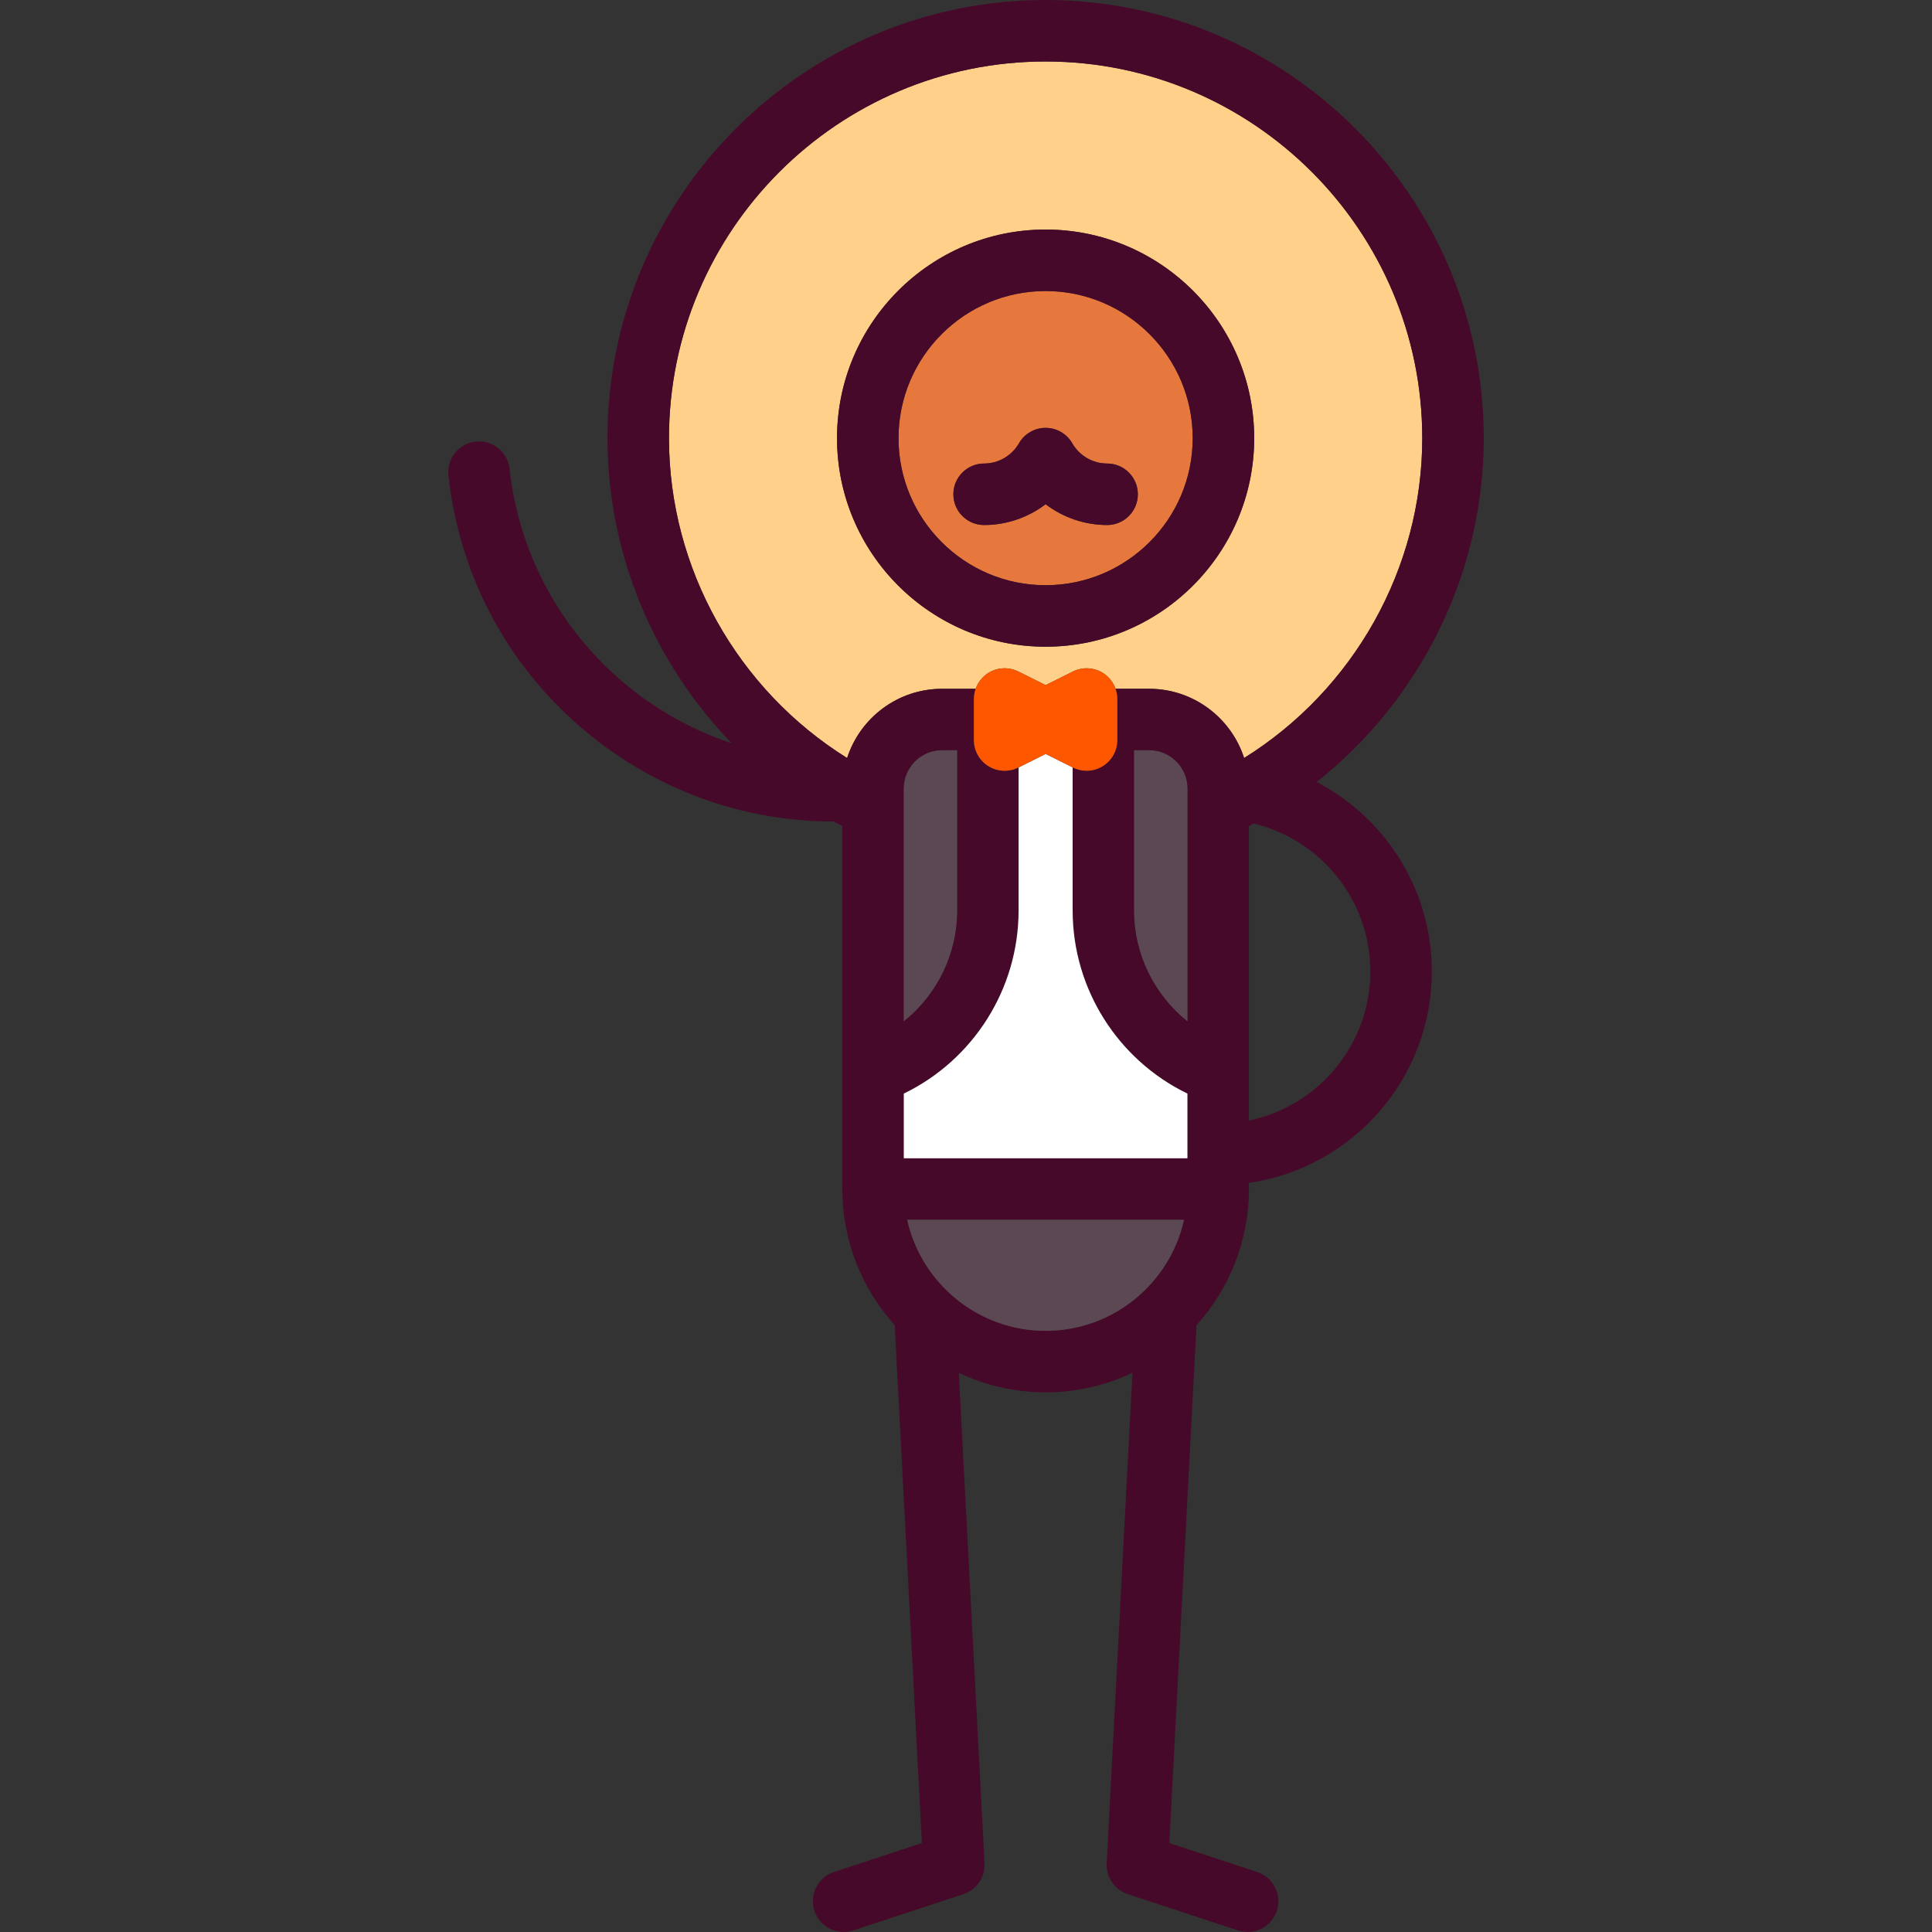 <?xml version="1.0" encoding="iso-8859-1"?>
<!-- Generator: Adobe Illustrator 19.0.0, SVG Export Plug-In . SVG Version: 6.00 Build 0)  -->
<svg version="1.1" id="Capa_1" xmlns="http://www.w3.org/2000/svg" xmlns:xlink="http://www.w3.org/1999/xlink" x="0px" y="0px"
	 viewBox="0 0 471.303 471.303" style="enable-background:new 0 0 471.303 471.303;" xml:space="preserve">
<rect x="0" y="0" width="471.303" height="471.303" fill="#333333" stroke="none"/>
<g>
	<path style="fill:#FFD089;" d="M229.822,168.026h8.193c0.563-1.587,1.64-2.969,3.114-3.88c2.212-1.367,4.973-1.491,7.298-0.328
		l6.646,3.323l6.646-3.323c2.324-1.162,5.085-1.039,7.298,0.328c1.474,0.911,2.551,2.293,3.114,3.88h8.193
		c10.823,0,20.014,7.101,23.171,16.887c26.7-16.637,43.459-46.2,43.459-78.024c0-50.668-41.222-91.89-91.89-91.89
		c-50.657,0-91.87,41.222-91.87,91.89c0,31.819,16.757,61.385,43.457,78.03C209.804,175.13,218.997,168.026,229.822,168.026z
		 M255.064,55.996c28.062,0,50.891,22.83,50.891,50.892c0,28.052-22.829,50.875-50.891,50.875
		c-28.053,0-50.875-22.822-50.875-50.875C204.189,78.826,227.012,55.996,255.064,55.996z"/>
	<path style="fill:#E6773D;" d="M255.064,142.762c19.79,0,35.891-16.093,35.891-35.875c0-19.791-16.101-35.892-35.891-35.892
		c-19.781,0-35.875,16.101-35.875,35.892C219.189,126.668,235.283,142.762,255.064,142.762z M240.072,113.077
		c3.49,0,6.747-1.892,8.499-4.938c1.338-2.326,3.817-3.76,6.501-3.76c2.684,0,5.163,1.434,6.501,3.76
		c1.752,3.045,5.009,4.938,8.499,4.938c4.143,0,7.5,3.358,7.5,7.5s-3.357,7.5-7.5,7.5c-5.489,0-10.745-1.839-15-5.073
		c-4.255,3.234-9.511,5.073-15,5.073c-4.143,0-7.5-3.358-7.5-7.5S235.93,113.077,240.072,113.077z"/>
	<path style="fill:#460929;" d="M255.064,157.762c28.062,0,50.891-22.822,50.891-50.875c0-28.062-22.829-50.892-50.891-50.892
		c-28.053,0-50.875,22.83-50.875,50.892C204.189,134.939,227.012,157.762,255.064,157.762z M219.189,106.887
		c0-19.791,16.094-35.892,35.875-35.892c19.79,0,35.891,16.101,35.891,35.892c0,19.781-16.101,35.875-35.891,35.875
		C235.283,142.762,219.189,126.668,219.189,106.887z"/>
	<path style="fill:#460929;" d="M240.072,128.077c5.489,0,10.745-1.839,15-5.073c4.255,3.234,9.511,5.073,15,5.073
		c4.143,0,7.5-3.358,7.5-7.5s-3.357-7.5-7.5-7.5c-3.49,0-6.747-1.892-8.499-4.938c-1.338-2.326-3.817-3.76-6.501-3.76
		c-2.684,0-5.163,1.434-6.501,3.76c-1.752,3.045-5.009,4.938-8.499,4.938c-4.143,0-7.5,3.358-7.5,7.5
		S235.93,128.077,240.072,128.077z"/>
	<path style="fill:#460929;" d="M321.192,190.76c25.305-20.033,40.76-50.906,40.76-83.871C361.952,47.951,314.002,0,255.062,0
		c-58.929,0-106.87,47.951-106.87,106.89c0,28.153,11.273,54.786,30.328,74.446c-28.669-9.527-50.72-35.016-54.213-66.963
		c-0.449-4.117-4.132-7.092-8.271-6.641c-4.117,0.45-7.09,4.153-6.641,8.271c2.749,25.139,15.122,47.702,34.841,63.534
		c16.971,13.626,37.635,20.862,59.09,20.862c0.017,0,0.035-0.001,0.052-0.001c0.694,0.385,1.396,0.759,2.101,1.129v88.531
		c0,12.753,4.842,24.394,12.779,33.19l6.635,126.358l-21.447,7.071c-3.934,1.297-6.071,5.538-4.774,9.472
		c1.04,3.154,3.973,5.153,7.122,5.153c0.778,0,1.57-0.122,2.35-0.379l26.889-8.865c3.213-1.06,5.318-4.138,5.141-7.516
		l-6.283-119.653c6.428,3.05,13.609,4.763,21.183,4.763c7.575,0,14.755-1.713,21.183-4.763l-6.283,119.653
		c-0.178,3.378,1.928,6.457,5.141,7.516l26.889,8.865c0.78,0.257,1.571,0.379,2.35,0.379c3.149,0,6.082-2,7.122-5.153
		c1.297-3.934-0.841-8.174-4.774-9.472l-21.447-7.071l6.635-126.359c7.937-8.796,12.778-20.437,12.778-33.189v-1.496
		c25.198-3.648,44.621-25.381,44.621-51.573C349.286,216.912,337.869,199.463,321.192,190.76z M163.192,106.89
		c0-50.668,41.213-91.89,91.87-91.89c50.668,0,91.89,41.222,91.89,91.89c0,31.824-16.758,61.387-43.459,78.024
		c-3.157-9.786-12.349-16.887-23.171-16.887h-8.193c0.281,0.793,0.443,1.634,0.443,2.5v10c0,2.599-1.346,5.013-3.557,6.38
		c-1.205,0.744-2.572,1.12-3.943,1.12c-1.146,0-2.296-0.263-3.354-0.792l-0.052-0.026v34.928c0,19.123,11.057,36.438,27.999,44.641
		l0,15.782h-69.187v-15.781c16.943-8.203,28-25.519,28-44.641v-34.928l-0.052,0.026c-2.325,1.162-5.085,1.039-7.298-0.328
		c-2.211-1.367-3.557-3.781-3.557-6.38v-10c0-0.866,0.162-1.707,0.443-2.5h-8.193c-10.825,0-20.019,7.104-23.173,16.894
		C179.949,168.274,163.192,138.709,163.192,106.89z M220.479,249.13v-56.699c0-0.043,0.004-0.086,0.003-0.129
		c0.037-5.121,4.211-9.276,9.34-9.276h3.656v39.11C233.479,232.819,228.519,242.681,220.479,249.13z M276.666,183.026h3.656
		c5.152,0,9.344,4.191,9.344,9.343l0,56.76c-8.04-6.449-13-16.31-13-26.994V183.026z M221.307,297.559h67.53
		c-3.437,15.479-17.266,27.093-33.764,27.093C238.573,324.652,224.743,313.038,221.307,297.559z M304.665,273.347l0.001-71.828
		c0.387-0.204,0.771-0.413,1.155-0.621c16.306,3.911,28.465,18.603,28.465,36.091C334.286,254.889,321.551,269.87,304.665,273.347z"
		/>
	<path style="fill:#5C4853;" d="M289.666,249.129l0-56.76c0-5.152-4.191-9.343-9.344-9.343h-3.656v39.11
		C276.666,232.819,281.625,242.68,289.666,249.129z"/>
	<path style="fill:#5C4853;" d="M229.822,183.026c-5.129,0-9.303,4.155-9.34,9.276c0,0.043-0.003,0.086-0.003,0.129v56.699
		c8.04-6.449,13-16.311,13-26.994v-39.11H229.822z"/>
	<path style="fill:#5C4853;" d="M288.837,297.559h-67.53c3.437,15.479,17.266,27.093,33.765,27.093
		C271.571,324.652,285.4,313.038,288.837,297.559z"/>
	<path style="fill:#FFFFFF;" d="M248.479,187.208v34.928c0,19.123-11.057,36.438-28,44.641v15.781h69.187l0-15.782
		c-16.943-8.203-27.999-25.518-27.999-44.641v-34.928l-6.594-3.297L248.479,187.208z"/>
	<path style="fill:#FF5700;" d="M269.016,164.146c-2.213-1.367-4.974-1.49-7.298-0.328l-6.646,3.323l-6.646-3.323
		c-2.325-1.163-5.086-1.039-7.298,0.328c-1.474,0.911-2.551,2.293-3.114,3.88c-0.281,0.793-0.443,1.634-0.443,2.5v10
		c0,2.599,1.346,5.013,3.557,6.38c2.213,1.367,4.973,1.49,7.298,0.328l0.052-0.026l6.594-3.297l6.594,3.297l0.052,0.026
		c1.059,0.529,2.208,0.792,3.354,0.792c1.371,0,2.738-0.376,3.943-1.12c2.211-1.367,3.557-3.781,3.557-6.38v-10
		c0-0.866-0.162-1.707-0.443-2.5C271.567,166.439,270.49,165.057,269.016,164.146z"/>
</g>
<g>
</g>
<g>
</g>
<g>
</g>
<g>
</g>
<g>
</g>
<g>
</g>
<g>
</g>
<g>
</g>
<g>
</g>
<g>
</g>
<g>
</g>
<g>
</g>
<g>
</g>
<g>
</g>
<g>
</g>
</svg>
